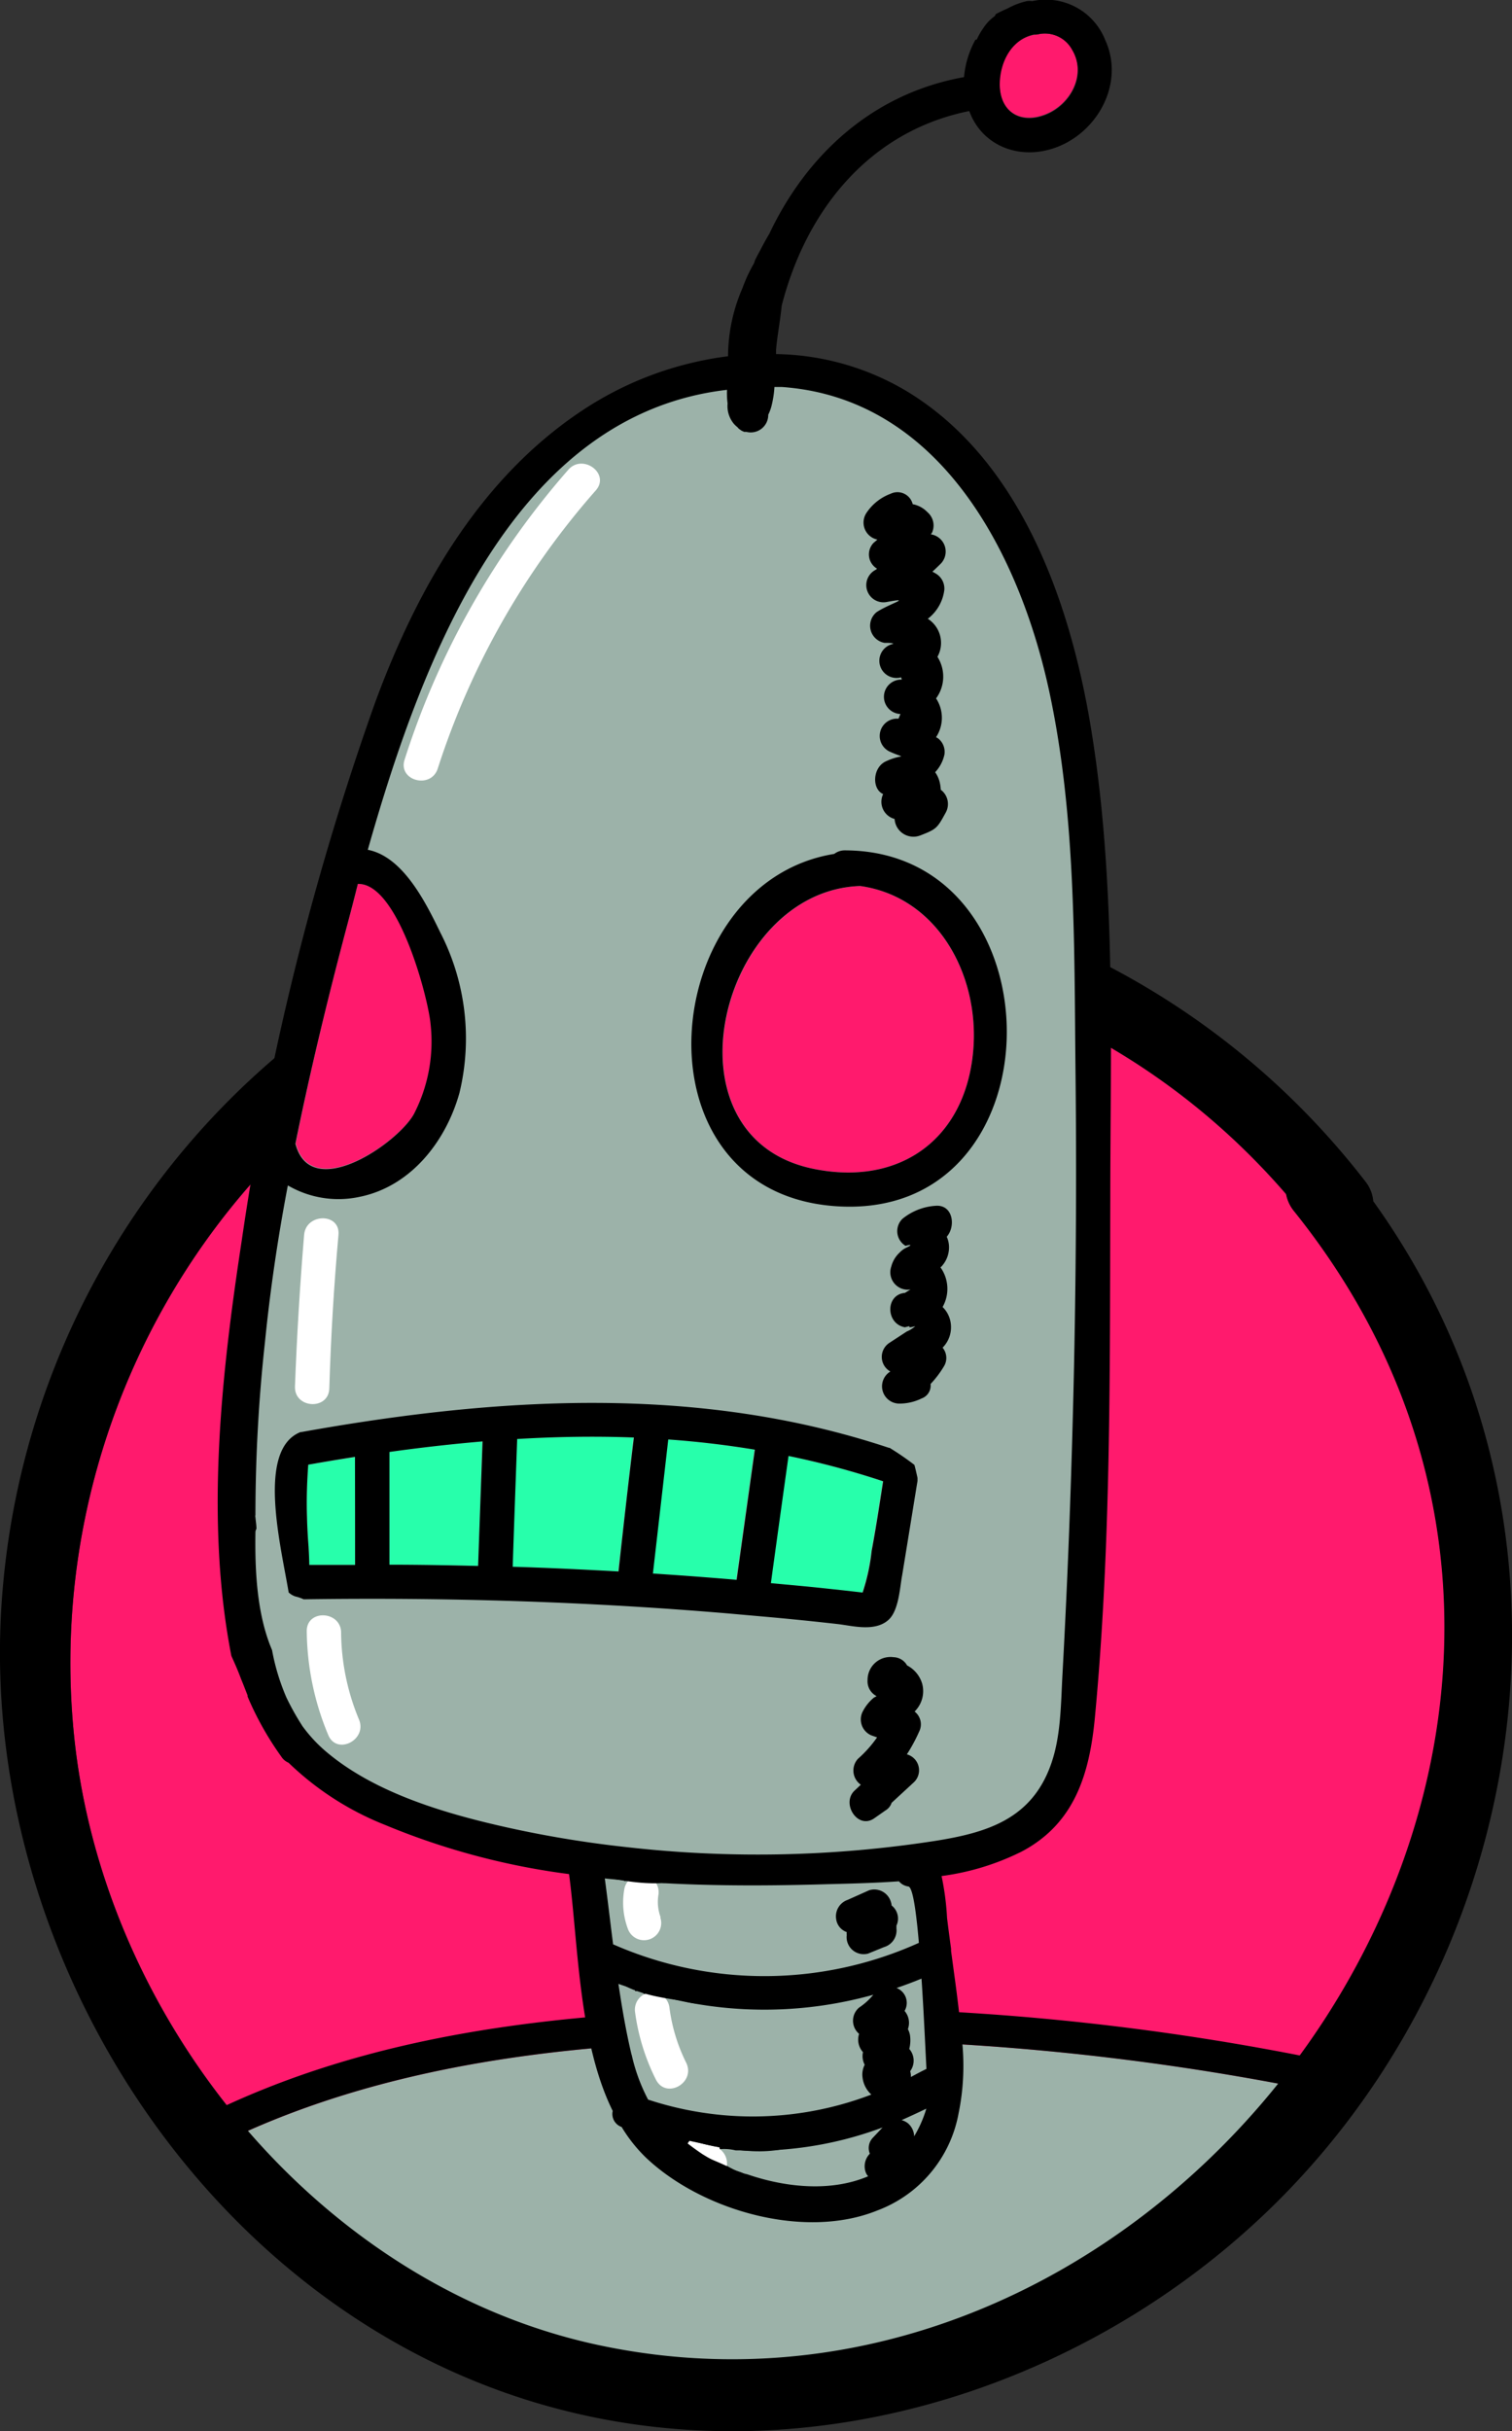 <svg xmlns="http://www.w3.org/2000/svg" viewBox="0 0 132 212.16"><rect x="0" y="0" width="132" height="212.16" fill="#333333" stroke="none"/><defs><style>.cls-1{fill:#ff1a6d;}.cls-2{fill:#9cb2a9;}.cls-3{fill:#27ffab;}.cls-4{fill:#fff;}</style></defs><title>svg-robot</title><g id="Layer_2" data-name="Layer 2"><g id="Layer_4" data-name="Layer 4"><path class="cls-1" d="M113,105.7c36.45,45.37-9.24,110-60.73,99C27.77,199.42,8.76,176,6.42,151,4,125.21,17.73,100.73,39.55,89.5c23.71-12.2,54.07-6.89,72.73,14.71A3.28,3.28,0,0,0,113,105.7Z"/><g id="_Group_" data-name="&lt;Group&gt;"><path class="cls-2" d="M113.81,182.38a.3.3,0,0,0-.19-.16A223.57,223.57,0,0,0,69.23,178c-15.16.09-32.75,1.15-48.35,8.3a.23.23,0,0,0-.14.18.23.23,0,0,0,.06.22c13.12,13.93,29.64,21.68,45.87,21.68,1.33,0,2.66-.05,4-.16,15.87-1.26,31.58-10.57,43.11-25.55A.26.26,0,0,0,113.81,182.38Z"/><path d="M17.45,184.84c15-7.57,31.65-9.17,48.26-9.57a223.15,223.15,0,0,1,53.05,5.21,1.42,1.42,0,0,1,.31.11,5.1,5.1,0,0,0-1.12,2.78c-.39-.07-.77-.16-1.16-.24a1.74,1.74,0,0,1-.15.26c-11.87,15.89-30,27.86-50.35,27.68-18.61-.17-35.87-9.83-48.23-23.33A1.54,1.54,0,0,1,17.45,184.84Zm49.22,23.49c1.33,0,2.66-.05,4-.16,15.87-1.26,31.58-10.57,43.11-25.55a.26.26,0,0,0,0-.24.3.3,0,0,0-.19-.16A223.57,223.57,0,0,0,69.23,178c-15.16.09-32.75,1.15-48.35,8.3a.23.23,0,0,0-.14.18.23.23,0,0,0,.06.22C33.92,200.58,50.44,208.33,66.67,208.33Z"/></g><path d="M113.79,189.75C97.19,208,69.94,217.42,45.07,209.14,16.72,199.7-1.7,169.44.12,140.23c1.72-27.5,19.63-51,44.55-59.93,25.87-9.23,56.46-.55,74.51,22.78a3.22,3.22,0,0,1,.71,1.75C139.17,131.69,134.18,167.37,113.79,189.75Zm-61.55,14.9c51.49,11,97.18-53.58,60.73-98.95a3.28,3.28,0,0,1-.69-1.49c-18.66-21.6-49-26.91-72.73-14.71C17.73,100.73,4,125.21,6.42,151,8.76,176,27.77,199.42,52.24,204.65Z"/><path class="cls-2" d="M94.39,93.19l0-2.94c-.08-10-.16-20.33-2.31-30.2-1.68-7.68-7.35-25.6-23.64-26.62a4.85,4.85,0,0,0-1.77-.25,16.62,16.62,0,0,0-3.29.37C44.78,35.7,36.63,56.29,31.61,74c-1.76,4-7.07,25.64-7,29.43-.87,4.84-1.51,9.31-2,13.68a141.91,141.91,0,0,0-.83,15.06.92.92,0,0,0,0,.33l0,.3c0,.18,0,.36.05.54a1.1,1.1,0,0,0-.08.4c-.05,3.12.08,7.12,1.47,10.42a19.79,19.79,0,0,0,1.26,4.17,23.94,23.94,0,0,0,1.4,2.44,1.18,1.18,0,0,0,.17.24,12.7,12.7,0,0,0,2,2.15c4.51,3.84,11.07,5.66,16.29,6.81a97,97,0,0,0,10.39,1.69,106.15,106.15,0,0,0,11.58.63,95.58,95.58,0,0,0,15.25-1.17c4.37-.72,8.79-1.85,10.62-7a23.14,23.14,0,0,0,1-6.72c0-.44,0-.89.07-1.33.31-5.69.57-11.63.76-17.64C94.39,116.56,94.52,104.71,94.39,93.19ZM67.19,33.7l-.58,0h0Zm1.1.22a2.85,2.85,0,0,0-.41-.13A2.85,2.85,0,0,1,68.29,33.92Zm-.56-.16-.39,0ZM63.87,34l-.43.09Zm2.66-.27-.57,0Zm-.69,0-.61,0Zm-.73.06-.53.07Zm-.61.08-.52.08ZM58,161.47c-1.05-.09-2.09-.18-3.13-.3C55.87,161.29,56.91,161.38,58,161.47Zm6.37.3-2-.05Zm-3.2-.1L59,161.54Zm4.43.12c.55,0,1.1,0,1.64,0H65.56Zm3.87,0,1.46-.06Zm3.7-.18,1.38-.1Zm3.78-.33,1.16-.12Z"/><path class="cls-1" d="M93.58,4.3c1.31,2.18-.12,4.82-2.32,5.68s-4-.24-4-2.7c0-1.9,1-3.85,3-4.24A1.4,1.4,0,0,0,90.6,3,2.7,2.7,0,0,1,93.58,4.3Z"/><path class="cls-1" d="M75.12,77.32c6.78,1,10.51,7.9,9.82,14.62C84.16,99.53,78.44,103.53,71,102,57.54,99.23,62.85,77.72,75.12,77.32Z"/><path class="cls-2" d="M80.27,128.22c-.06.34-.12.68-.17,1,0-.09,0-.17,0-.26q-.12-.57-.27-1.14Z"/><path class="cls-3" d="M77.06,129.27c-.31,2-.62,4.06-1,6.07a17.25,17.25,0,0,1-.79,3.64l-1.77-.2-1.77-.19c-1.49-.16-3-.29-4.48-.43q.76-5.55,1.54-11.1A72,72,0,0,1,77.06,129.27Z"/><path class="cls-3" d="M65.86,126.51l-1.59,11.36c-2.44-.21-4.87-.39-7.31-.55q.67-5.85,1.34-11.7Q62.1,125.89,65.86,126.51Z"/><path class="cls-3" d="M55.3,125.45q-.67,5.85-1.34,11.69c-3.08-.17-6.16-.32-9.24-.41.12-3.72.26-7.44.39-11.15C48.51,125.38,51.91,125.32,55.3,125.45Z"/><path class="cls-4" d="M49.61,41c1.26-1.45,3.68.33,2.41,1.79a68.34,68.34,0,0,0-13.8,24.27c-.58,1.84-3.49,1.08-2.9-.76A71.13,71.13,0,0,1,49.61,41Z"/><path class="cls-3" d="M42.1,125.79c-.12,3.62-.23,7.24-.36,10.87-2.6-.06-5.19-.11-7.78-.11,0-3.28,0-6.56,0-9.84Q38,126.14,42.1,125.79Z"/><path class="cls-1" d="M37.62,89.34a13.76,13.76,0,0,1-1.46,7.85c-1.41,2.54-9,7.78-10.34,2.58C27.08,93.45,28.6,87.19,30.24,81c.33-1.24.67-2.53,1-3.86C34.79,77,37.43,87.14,37.62,89.34Z"/><path class="cls-4" d="M31.34,150.06c.74,1.78-1.93,3.14-2.68,1.36a24,24,0,0,1-1.88-9.08c0-1.93,3-1.77,3,.15A20.1,20.1,0,0,0,31.34,150.06Z"/><path class="cls-3" d="M31,127.16q0,4.69,0,9.41c-1.32,0-2.65,0-4,0,0-.62-.07-1.63-.06-1.56-.07-.88-.12-1.76-.14-2.65-.05-1.52,0-3,.11-4.54C28.26,127.6,29.62,127.37,31,127.16Z"/><path class="cls-4" d="M26.55,107.76c.17-1.91,3.17-1.93,3,0q-.6,6.69-.8,13.4c-.05,1.93-3.05,1.78-3-.15Q26,114.37,26.55,107.76Z"/><path class="cls-2" d="M80.63,183.5c-.76.41-1.53.76-2.12,1l-.5.22-1.2.44a31.32,31.32,0,0,1-11.45,2,16.38,16.38,0,0,0-3-1c-.46-.12-.91-.25-1.31-.38a1.35,1.35,0,0,0-1.64.64A1.3,1.3,0,0,0,59.8,188a7.37,7.37,0,0,0,2.32,1.09l.53.18.84.28.58.22.1.05a19.11,19.11,0,0,0,6.94,1.39,12.48,12.48,0,0,0,4.88-.91l.6-.26-.41-.51a.63.63,0,0,1-.13-.21,1.05,1.05,0,0,1,.24-1.09l.23-.23-.11-.31a.78.78,0,0,1,.16-.87l.78-.86.62-.69.61.16a1,1,0,0,1,.38.18,1.1,1.1,0,0,1,.35.79l0,1.74.89-1.49a11,11,0,0,0,1.11-2.61l.33-1.14Z"/><path class="cls-2" d="M80.42,169.93l.33-.15,0-.35c-.06-.7-.12-1.35-.19-1.94-.32-2.79-.63-3.32-1.15-3.41a.77.77,0,0,1-.51-.27l-.17-.21-.26,0c-2,.15-4,.2-6,.25h-.23c-6,.17-10.54.14-14.76-.11l-.53,0V164l-1.37-.15-.41-.12-.2,0v-.07l-.46,0q-.84-.06-1.68-.15l-.63-.06.08.63c.16,1.13.3,2.28.44,3.43.1.78.19,1.57.29,2.36l0,.28.26.11a33.45,33.45,0,0,0,13.27,2.79A34.07,34.07,0,0,0,80.42,169.93Zm-2.64-2.09-.07.2.05.18s0,.08,0,.14a1.07,1.07,0,0,1-.78,1.1l-1.4.57a1,1,0,0,1-1.06-.5,1,1,0,0,1-.11-.6v-.08l0-.08a.67.67,0,0,1,0-.16v-.36l-.34-.11a.91.91,0,0,1-.64-.74,1,1,0,0,1,.71-1.14l1.89-.79a.86.86,0,0,1,.65,0,1,1,0,0,1,.62.83l0,.21.17.13A1,1,0,0,1,77.78,167.84Z"/><path class="cls-2" d="M65.76,185.21a29.66,29.66,0,0,0,10.5-2L77,183l-.6-.55a1.82,1.82,0,0,1-.61-1.18,1.33,1.33,0,0,1,.13-.82l.13-.23-.13-.24a1.07,1.07,0,0,1-.1-.75l0-.25-.17-.19a1.18,1.18,0,0,1-.24-1.1l.11-.31-.24-.22a1.21,1.21,0,0,1-.37-.93.78.78,0,0,1,.32-.59,6.18,6.18,0,0,0,1.33-1.2l.69-.85.74.34a1.06,1.06,0,0,1,.58.64.77.77,0,0,1-.1.65l-.19.32.24.27a1.08,1.08,0,0,1,.2,1.09l-.07.2.09.2a1,1,0,0,1,.13.35,2.46,2.46,0,0,1,0,1l-.08.28.21.21a1,1,0,0,1,0,1.28l-.15.2.07.23a2.09,2.09,0,0,1,0,.28l.41,0v0l-.42.14v.83l.73-.38c.47-.25.92-.5,1.38-.77l.27-.15-.11-2.09c-.09-1.84-.2-4-.34-6.1l0-.7-.64.27c-.66.27-1.36.54-2.15.81l-1.13.39-.88.24a34.77,34.77,0,0,1-16.67.5,14.47,14.47,0,0,0-3.23-1.21,1.76,1.76,0,0,0-1.09,0c-.32-.1-.63-.2-.94-.32l-.8-.29.13.84c.36,2.45.73,4.43,1.15,6.24a16.54,16.54,0,0,0,1.53,4.06l.1.18.18.06a29.89,29.89,0,0,0,8.11,1.47C65,185.2,65.36,185.21,65.76,185.21Z"/><path d="M81.66,105.23a5.1,5.1,0,0,0-2.87,1.13,1.5,1.5,0,0,0,.26,2.36c.58-.14.57-.07,0,.2a1.92,1.92,0,0,0-.51.39,2.51,2.51,0,0,0-.73,1.22,1.52,1.52,0,0,0,1.68,2l-.49.3c-1.72.15-1.68,2.7,0,3l.39-.1a.38.38,0,0,0,0,.1c.19,0,.35-.06.51-.09a2.65,2.65,0,0,1-.74.46l-1.53,1a1.46,1.46,0,0,0,.1,2.49l0,0a1.51,1.51,0,0,0,.73,2.8,4.4,4.4,0,0,0,2-.45,1.19,1.19,0,0,0,.78-1.26,8.83,8.83,0,0,0,1.19-1.58,1.4,1.4,0,0,0-.14-1.59,2.52,2.52,0,0,0,.73-1.93,2.43,2.43,0,0,0-.73-1.62,3.22,3.22,0,0,0-.2-3.48l.05,0a2.46,2.46,0,0,0,.71-1.65,2.19,2.19,0,0,0-.2-1C83.47,107,83.19,105.09,81.66,105.23Z"/><path d="M76.6,47.09l-.34.29a1.45,1.45,0,0,0,.31,2.25l-.13.1a1.5,1.5,0,0,0,1,2.8c2.28-.42.23.14-.91.89a1.52,1.52,0,0,0,.68,2.68c.37,0,.63,0,.79.08l-.23.07a1.5,1.5,0,0,0,.9,2.86l.06.2a1.5,1.5,0,0,0-.12,3c-.06.14-.11.28-.17.41a1.51,1.51,0,0,0-.73,2.89c1.52.68,1.11.12-.41.85-1.12.55-1.2,2.39-.2,2.84a1.55,1.55,0,0,0,1,2.17,1.65,1.65,0,0,0,2.21,1.45c1.45-.56,1.5-.63,2.25-2a1.55,1.55,0,0,0-.43-2,3.42,3.42,0,0,0-.08-.6,2.55,2.55,0,0,0-.41-.93,3.25,3.25,0,0,0,.81-1.54,1.5,1.5,0,0,0-.55-1.41l-.18-.11a3.07,3.07,0,0,0,0-3.38,3.21,3.21,0,0,0,.12-3.63A2.5,2.5,0,0,0,81,54a3.76,3.76,0,0,0,1.44-2.51,1.52,1.52,0,0,0-.64-1.37,4.1,4.1,0,0,0-.4-.23c.25-.23.5-.47.76-.73a1.52,1.52,0,0,0-.9-2.53.83.83,0,0,0,.11-.15,1.53,1.53,0,0,0-.4-1.78A2.39,2.39,0,0,0,79.68,44a1.37,1.37,0,0,0-1.93-.91,4.36,4.36,0,0,0-2.08,1.63A1.52,1.52,0,0,0,76.6,47.09Z"/><path d="M80.5,146.91a2.64,2.64,0,0,0-1.31-1.57,1.4,1.4,0,0,0-1.18-.72,2,2,0,0,0-2.27,2,1.45,1.45,0,0,0,.79,1.4l-.25.14a3.84,3.84,0,0,0-1,1.28,1.51,1.51,0,0,0,.78,2l.51.18a10.42,10.42,0,0,1-1.67,1.87,1.51,1.51,0,0,0,.25,2.26l-.53.5c-1.21,1.11.24,3.43,1.69,2.44l1-.7a1.21,1.21,0,0,0,.53-.66l1.94-1.79a1.44,1.44,0,0,0-.61-2.44,14.24,14.24,0,0,0,1.08-2,1.41,1.41,0,0,0-.41-1.74.53.53,0,0,0,.13-.13A2.48,2.48,0,0,0,80.5,146.91Z"/><path d="M73.77,74.21a1.51,1.51,0,0,0-.94.31C57.46,77,55,103.83,72.78,105.25,92.77,106.84,92.76,74.27,73.77,74.21ZM84.94,91.94C84.16,99.53,78.44,103.53,71,102c-13.48-2.77-8.17-24.28,4.1-24.68C81.9,78.28,85.63,85.22,84.94,91.94Z"/><path d="M79.14,34.13A22.91,22.91,0,0,0,67.75,30.9c0-.13,0-.25,0-.38.11-1.27.37-2.55.49-3.83v0c2.1-8.22,7.56-15.22,16.38-17,1.12,3.1,4.56,4.44,7.87,3.06,3.52-1.48,5.65-5.65,4-9.25A5.57,5.57,0,0,0,90.11.1a1.49,1.49,0,0,0-.47,0A6.3,6.3,0,0,0,88,.72c-.36.16-.73.33-1.08.52,0,.06-.05.12-.08.17a3.89,3.89,0,0,0-1,1.05,6.1,6.1,0,0,0-.57,1l-.11,0a8.25,8.25,0,0,0-1,3.27c-8,1.43-13.76,6.82-17,13.68l0,0c-.27.45-.53.92-.77,1.39a.83.83,0,0,1-.07.13q-.22.4-.42.81a2.41,2.41,0,0,1-.08.25s0,0,0,0a13,13,0,0,0-1,2.15,15,15,0,0,0-1.26,5.95,29.72,29.72,0,0,0-12.06,4.3c-9.39,5.91-15.05,15.84-18.78,26A245.19,245.19,0,0,0,21.1,108.29c-1.76,11.52-3.21,24.43-.9,36.22.29.64.58,1.29.84,2,0,0,0,0,0,0,.2.48.4,1,.58,1.46a.18.18,0,0,0,0,.1,27.07,27.07,0,0,0,2.89,5.16l.07.1a1.36,1.36,0,0,0,.61.5,25.77,25.77,0,0,0,8.43,5.43,62.72,62.72,0,0,0,16.06,4.29c.81,6.09.82,14.61,3.81,20.67a1.2,1.2,0,0,0,.78,1.4,13.2,13.2,0,0,0,2.16,2.71c4.9,4.61,13.82,7.14,20.15,4.58a11.2,11.2,0,0,0,7.1-8.45A20.68,20.68,0,0,0,84,178.2c-.19-2-.43-4-.7-5.94l-.27-2,0-.19c-.12-.89-.24-1.78-.35-2.68a23.68,23.68,0,0,0-.48-3.67,22.06,22.06,0,0,0,7-2.14c4.6-2.43,5.91-6.74,6.38-11.64C97,135,96.89,119.76,96.93,104.79c0-13.8.55-28.1-1.77-41.75C93.33,52.3,89,40.07,79.14,34.13ZM90.29,3A1.4,1.4,0,0,0,90.6,3a2.7,2.7,0,0,1,3,1.35c1.31,2.18-.12,4.82-2.32,5.68s-4-.24-4-2.7C87.31,5.38,88.32,3.43,90.29,3ZM30.24,81c.33-1.24.67-2.53,1-3.86,3.52-.11,6.16,10,6.35,12.24a13.76,13.76,0,0,1-1.46,7.85c-1.41,2.54-9,7.78-10.34,2.58C27.08,93.45,28.6,87.19,30.24,81Zm23.29,88.72c-.25-1.94-.47-3.88-.73-5.79.56.06,1.13.11,1.69.15v.08l.1,0a1,1,0,0,1,.17,0h.05a1,1,0,0,1,.25,0,12.35,12.35,0,0,1,2.85.18c4.81.26,9.63.23,14.36.09,2-.05,4.08-.1,6.21-.25a1.27,1.27,0,0,0,.82.45c.29.05.53,1.24.73,3,.07.58.13,1.23.19,1.92A32.79,32.79,0,0,1,53.53,169.68Zm1.61,9.61c-.48-2-.84-4.11-1.15-6.2.48.18,1,.32,1.46.48a.75.75,0,0,0,0,.15h.12l.09,0a.89.89,0,0,1,.58.25l.15.05a6,6,0,0,1,.75.16h.1a4.64,4.64,0,0,1,1.39.22,35.37,35.37,0,0,0,17.61-.36A5.65,5.65,0,0,1,75,175.2a1.5,1.5,0,0,0,0,2.29,1.64,1.64,0,0,0,.34,1.6,1.61,1.61,0,0,0,.15,1.1,1.85,1.85,0,0,0-.19,1.1,2.38,2.38,0,0,0,.77,1.5,29,29,0,0,1-11.49,1.89,29.32,29.32,0,0,1-8-1.45A15.7,15.7,0,0,1,55.14,179.29Zm21.06,7.23a1.29,1.29,0,0,0-.26,1.39,1.56,1.56,0,0,0-.36,1.63,1.15,1.15,0,0,0,.21.34c-3.11,1.33-7,1.05-10.55-.17a6,6,0,0,1-1.15-.38,3.73,3.73,0,0,1-.62-.36,2.54,2.54,0,0,1-1.08-.89l-.17-.15a.07.07,0,0,1,0-.08l0,0a.13.13,0,0,1,0-.23,4.23,4.23,0,0,1,2,0h.31a32,32,0,0,0,12.52-2Zm3.61-.09a1.58,1.58,0,0,0-.54-1.17,1.55,1.55,0,0,0-.56-.28c.72-.32,1.45-.66,2.16-1A10.49,10.49,0,0,1,79.81,186.43Zm-.29-5.17a1.47,1.47,0,0,0,0-.21,1.86,1.86,0,0,0-.06-.34,1.55,1.55,0,0,0-.08-1.94,3.08,3.08,0,0,0,.06-1.22,1.82,1.82,0,0,0-.18-.51,1.6,1.6,0,0,0-.29-1.59,1.39,1.39,0,0,0-.7-2c.73-.25,1.46-.52,2.18-.82.19,2.82.32,5.79.43,7.88C80.43,180.77,80,181,79.52,181.26Zm14-52.89q-.28,8.82-.76,17.63c-.15,2.63-.12,5.41-1,7.91-1.7,4.83-5.63,6-10.23,6.72a101.2,101.2,0,0,1-26.7.54,95.54,95.54,0,0,1-10.33-1.68c-5.47-1.21-11.73-3-16.07-6.7a12.71,12.71,0,0,1-1.95-2.09,1.27,1.27,0,0,1-.13-.19A22.46,22.46,0,0,1,25,148.13,19,19,0,0,1,23.75,144c-1.34-3.14-1.5-7-1.45-10.27a.57.57,0,0,1,.09-.31v0c0-.32-.06-.64-.09-1a.47.47,0,0,1,0-.21,138.38,138.38,0,0,1,.83-15.07c.46-4.59,1.13-9.15,2-13.69a8.76,8.76,0,0,0,6.25,1c4.48-.9,7.55-4.84,8.73-9.07a20.21,20.21,0,0,0-1.67-14c-1.29-2.66-3.26-6.62-6.33-7.22,4.79-16.9,12.82-38,31.36-40.14a6.73,6.73,0,0,0,.05,1.19v0A2.42,2.42,0,0,0,64.08,37l0,0a2.74,2.74,0,0,0,.31.29l0,0a.77.77,0,0,0,.23.21l.11.08.24.11.19,0a1.53,1.53,0,0,0,1.91-1.5h0a3.83,3.83,0,0,0,.27-.71,8.84,8.84,0,0,0,.27-1.71c.21,0,.42,0,.63,0C82,34.73,88.94,48.2,91.56,60.15c2.35,10.78,2.22,22.07,2.33,33Q94.09,110.79,93.52,128.37Z"/><path d="M77.56,141.37c.92-.82,1-2.87,1.2-3.9.45-2.74.89-5.48,1.34-8.23,0-.09,0-.17,0-.26q-.12-.57-.27-1.14a24.52,24.52,0,0,0-2.17-1.49l-.06,0c-16.67-5.55-34.19-4.44-51.27-1.38a.18.18,0,0,1-.08,0c-3.89,1.52-1.71,10-1.05,14a1.61,1.61,0,0,0,.58.35,3.44,3.44,0,0,1,.73.25c12.39-.18,24.78.19,37.13,1.24l3.39.3q3.11.28,6.19.63C74.49,141.9,76.4,142.41,77.56,141.37ZM31,136.57c-1.32,0-2.65,0-4,0,0-.62-.07-1.63-.06-1.56-.07-.88-.12-1.76-.14-2.65-.05-1.52,0-3,.11-4.54,1.36-.24,2.72-.47,4.08-.68Q31,131.85,31,136.57Zm10.78.09c-2.6-.06-5.19-.11-7.78-.11,0-3.28,0-6.56,0-9.84q4.06-.57,8.13-.92C42,129.41,41.87,133,41.74,136.66Zm12.22.48c-3.08-.17-6.16-.32-9.24-.41.12-3.72.26-7.44.39-11.15,3.4-.2,6.8-.26,10.19-.13Q54.63,131.3,54,137.14Zm10.31.73c-2.44-.21-4.87-.39-7.31-.55q.67-5.85,1.34-11.7,3.8.27,7.56.89Zm9.24.91-1.77-.19c-1.49-.16-3-.29-4.48-.43q.76-5.55,1.54-11.1a72,72,0,0,1,8.26,2.21c-.31,2-.62,4.06-1,6.07a17.25,17.25,0,0,1-.79,3.64Z"/><path d="M73.92,168.61a1.23,1.23,0,0,0,0,.27,1.49,1.49,0,0,0,1.86,1.61l1.4-.57a1.52,1.52,0,0,0,1.08-1.64,1.89,1.89,0,0,0,0-.23,1.45,1.45,0,0,0-.42-1.76,1.3,1.3,0,0,0-.07-.33,1.51,1.51,0,0,0-1.89-1L74,165.8a1.52,1.52,0,0,0-1,1.69A1.39,1.39,0,0,0,73.92,168.61Z"/><path class="cls-4" d="M57.67,167.31a3.84,3.84,0,0,1-.18-2,1.5,1.5,0,0,0-3-.36,6.56,6.56,0,0,0,.31,3.34,1.5,1.5,0,0,0,2.85-.94Z"/><path class="cls-4" d="M59.9,180a15.12,15.12,0,0,1-1.46-4.82,1.5,1.5,0,0,0-3,.4,18.56,18.56,0,0,0,1.82,5.9C58.15,183.24,60.77,181.76,59.9,180Z"/><path class="cls-4" d="M62.84,187.55a1.58,1.58,0,0,0-1.18-1.25,1.54,1.54,0,0,0-1.78,1.16,2.28,2.28,0,0,0,1.78,2.78,1.52,1.52,0,0,0,1.78-1.15A1.55,1.55,0,0,0,62.84,187.55Z"/><path d="M64.62,189.55A15.76,15.76,0,0,1,61.34,188a22.54,22.54,0,0,1-2.4-1.85,1.5,1.5,0,1,0-1.78,2.42,20,20,0,0,0,2.48,1.89l.09.07a18.93,18.93,0,0,0,3.81,1.79C65.36,193,66.46,190.17,64.62,189.55Z"/><path d="M69.4,185.78c-1.68-.32-3.37-.18-5.07-.41-1.54-.2-3.07-.52-4.61-.76-1.29-.25-1.83,1.71-.52,2,3.37.72,7,1.78,10.39.61C70.34,186.94,70.07,185.92,69.4,185.78Z"/><path d="M63.43,173.36a9,9,0,0,0-3.58-.85l-.27-.06a17,17,0,0,0-2.87-.8l-.88-.33c-1.22-.47-1.85,1.36-.68,1.88a20.16,20.16,0,0,0,4.14,1.32,7.33,7.33,0,0,0,4,.19A.75.75,0,0,0,63.43,173.36Z"/><path d="M59.67,162.27a26.72,26.72,0,0,0-4.1-.25c-.92-.14-1.85-.26-2.78-.39a.51.51,0,0,0-.48.17l-.15,0a.93.93,0,0,0-.39,1.81c2.55.54,5.57,1.15,8.13.38C60.81,163.7,60.47,162.4,59.67,162.27Z"/><path d="M61.88,173.51a.35.35,0,0,0-.06-.14.31.31,0,0,0,0-.12c-.74-.95-1.93-.88-3.05-1.09-.53-.1-1.07-.21-1.61-.3a25.8,25.8,0,0,0-3-1.21,1,1,0,0,0-.93,1.74c1.6,1.49,4.16,1.91,6.24,2.2h0a4.77,4.77,0,0,0,1.13,0,1.91,1.91,0,0,0,1-.33.61.61,0,0,0,.23-.27.53.53,0,0,0,.08-.17s0,0,0-.06a.65.65,0,0,0,0-.24A.07.07,0,0,0,61.88,173.51Z"/><path d="M66.05,185.19a14.52,14.52,0,0,0-2.28-.12c-.82-.16-1.65-.31-2.49-.43-.59-.16-1.18-.33-1.76-.51-1.41-.42-1.93,1.75-.55,2.2,2.22.74,5.38,1.88,7.56.57C67.32,186.43,66.77,185.33,66.05,185.19Z"/><path d="M66.94,191.65c-1.6-2.14-4.41-3-6.81-4-1.41-.58-2.3,1.51-1.14,2.35a18.46,18.46,0,0,0,5.12,2.65,1.32,1.32,0,0,0,.58.05,12.27,12.27,0,0,0,1.17.38A1,1,0,0,0,66.94,191.65Z"/></g></g></svg>